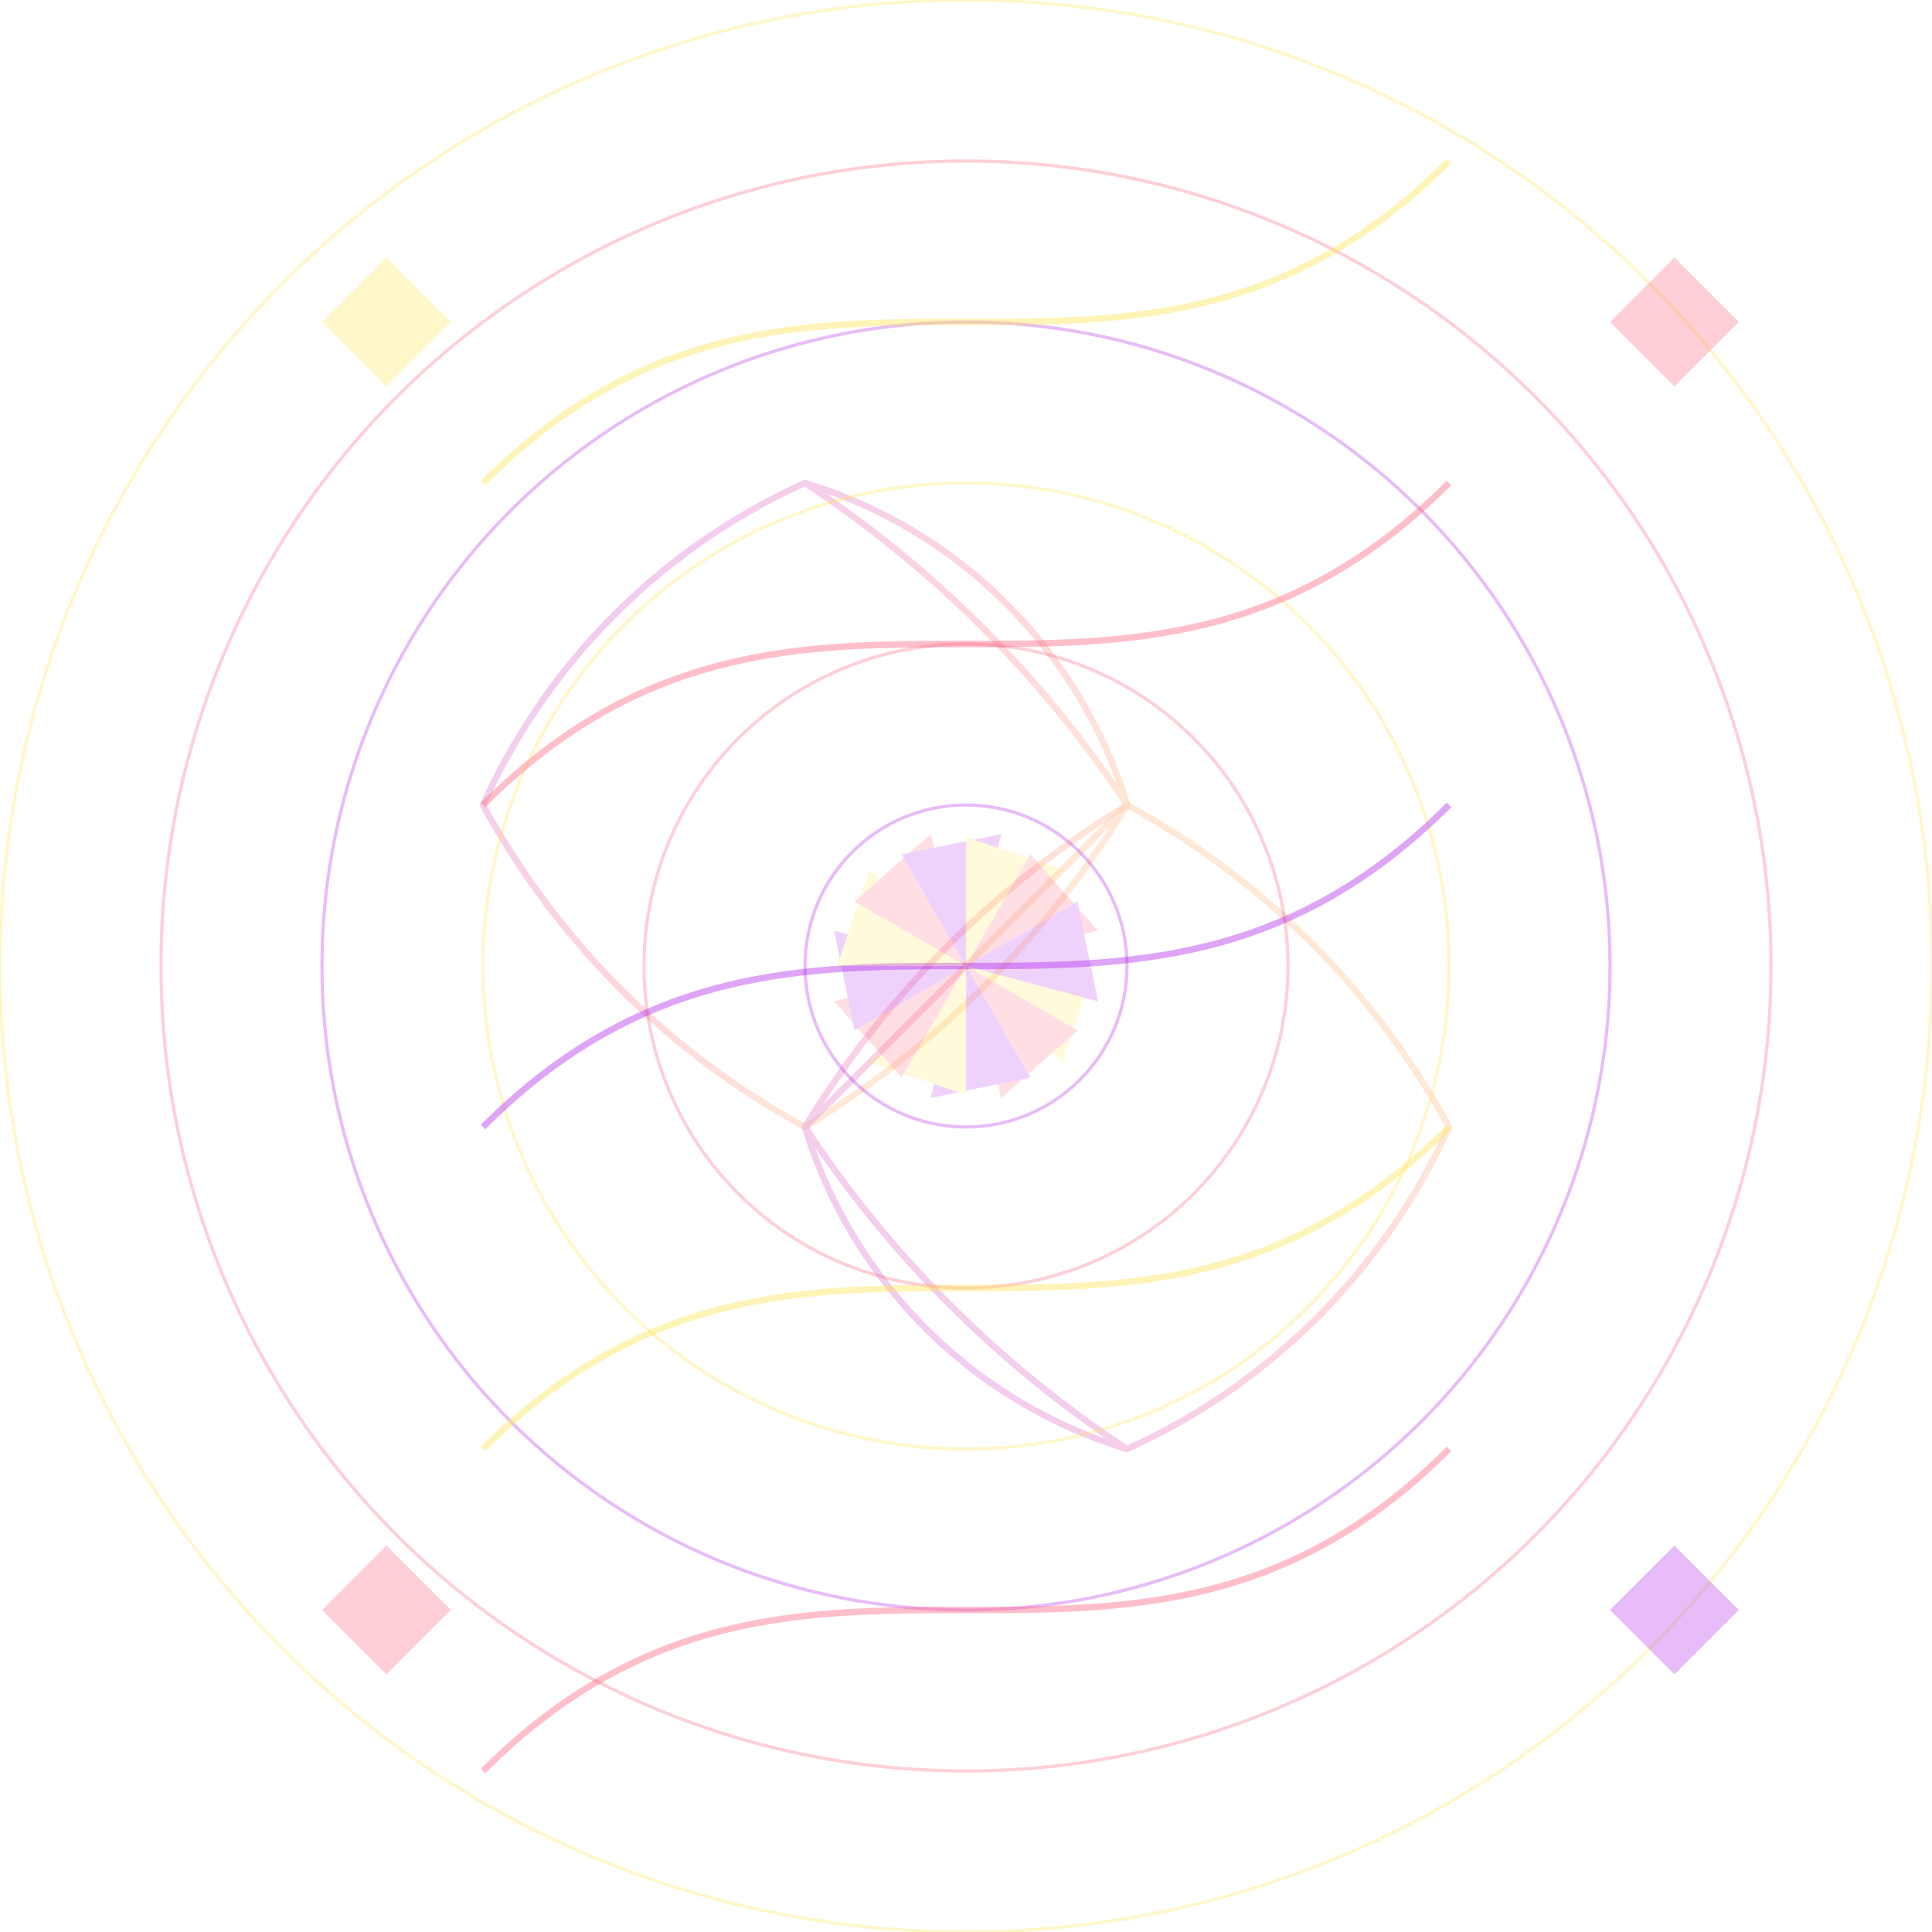 <?xml version="1.0" encoding="UTF-8"?>
<svg width="600" height="600" viewBox="0 0 600 600" xmlns="http://www.w3.org/2000/svg">
  <defs>
    <linearGradient id="grad1" x1="0%" y1="0%" x2="100%" y2="100%">
      <stop offset="0%" stop-color="#AD1DEB" stop-opacity="0.5"/>
      <stop offset="50%" stop-color="#FF5E7A" stop-opacity="0.5"/>
      <stop offset="100%" stop-color="#FFE44D" stop-opacity="0.5"/>
    </linearGradient>
    <linearGradient id="grad2" x1="100%" y1="0%" x2="0%" y2="100%">
      <stop offset="0%" stop-color="#FFE44D" stop-opacity="0.5"/>
      <stop offset="50%" stop-color="#FF5E7A" stop-opacity="0.5"/>
      <stop offset="100%" stop-color="#AD1DEB" stop-opacity="0.5"/>
    </linearGradient>
  </defs>
  
  <!-- Spiral background -->
  <g opacity="0.5">
    <path d="M300,300 L350,250 A150,150 0 0,0 250,150 A200,200 0 0,0 150,250 A250,250 0 0,0 250,350 A300,300 0 0,0 350,250 A350,350 0 0,0 250,150" stroke="url(#grad1)" fill="none" stroke-width="2"/>
    <path d="M300,300 L250,350 A150,150 0 0,0 350,450 A200,200 0 0,0 450,350 A250,250 0 0,0 350,250 A300,300 0 0,0 250,350 A350,350 0 0,0 350,450" stroke="url(#grad2)" fill="none" stroke-width="2"/>
  </g>
  
  <!-- Concentric circles -->
  <g opacity="0.3">
    <circle cx="300" cy="300" r="50" stroke="#AD1DEB" fill="none" stroke-width="1"/>
    <circle cx="300" cy="300" r="100" stroke="#FF5E7A" fill="none" stroke-width="1"/>
    <circle cx="300" cy="300" r="150" stroke="#FFE44D" fill="none" stroke-width="1"/>
    <circle cx="300" cy="300" r="200" stroke="#AD1DEB" fill="none" stroke-width="1"/>
    <circle cx="300" cy="300" r="250" stroke="#FF5E7A" fill="none" stroke-width="1"/>
    <circle cx="300" cy="300" r="300" stroke="#FFE44D" fill="none" stroke-width="1"/>
  </g>
  
  <!-- Swirling lines -->
  <g opacity="0.4">
    <path d="M150,150 C250,50 350,150 450,50" stroke="#FFE44D" fill="none" stroke-width="2"/>
    <path d="M150,250 C250,150 350,250 450,150" stroke="#FF5E7A" fill="none" stroke-width="2"/>
    <path d="M150,350 C250,250 350,350 450,250" stroke="#AD1DEB" fill="none" stroke-width="2"/>
    <path d="M150,450 C250,350 350,450 450,350" stroke="#FFE44D" fill="none" stroke-width="2"/>
    <path d="M150,550 C250,450 350,550 450,450" stroke="#FF5E7A" fill="none" stroke-width="2"/>
  </g>
  
  <!-- Star bursts -->
  <g opacity="0.3">
    <path d="M100,100 L120,80 L140,100 L120,120 Z" fill="#FFE44D"/>
    <path d="M500,100 L520,80 L540,100 L520,120 Z" fill="#FF5E7A"/>
    <path d="M100,500 L120,480 L140,500 L120,520 Z" fill="#FF5E7A"/>
    <path d="M500,500 L520,480 L540,500 L520,520 Z" fill="#AD1DEB"/>
  </g>
  
  <!-- Retro sunburst pattern -->
  <g opacity="0.2" transform="translate(300, 300)">
    <path d="M0,0 L40,0 L30,30 Z" fill="#FFE44D" transform="rotate(0)"/>
    <path d="M0,0 L40,0 L30,30 Z" fill="#FF5E7A" transform="rotate(30)"/>
    <path d="M0,0 L40,0 L30,30 Z" fill="#AD1DEB" transform="rotate(60)"/>
    <path d="M0,0 L40,0 L30,30 Z" fill="#FFE44D" transform="rotate(90)"/>
    <path d="M0,0 L40,0 L30,30 Z" fill="#FF5E7A" transform="rotate(120)"/>
    <path d="M0,0 L40,0 L30,30 Z" fill="#AD1DEB" transform="rotate(150)"/>
    <path d="M0,0 L40,0 L30,30 Z" fill="#FFE44D" transform="rotate(180)"/>
    <path d="M0,0 L40,0 L30,30 Z" fill="#FF5E7A" transform="rotate(210)"/>
    <path d="M0,0 L40,0 L30,30 Z" fill="#AD1DEB" transform="rotate(240)"/>
    <path d="M0,0 L40,0 L30,30 Z" fill="#FFE44D" transform="rotate(270)"/>
    <path d="M0,0 L40,0 L30,30 Z" fill="#FF5E7A" transform="rotate(300)"/>
    <path d="M0,0 L40,0 L30,30 Z" fill="#AD1DEB" transform="rotate(330)"/>
  </g>
</svg> 